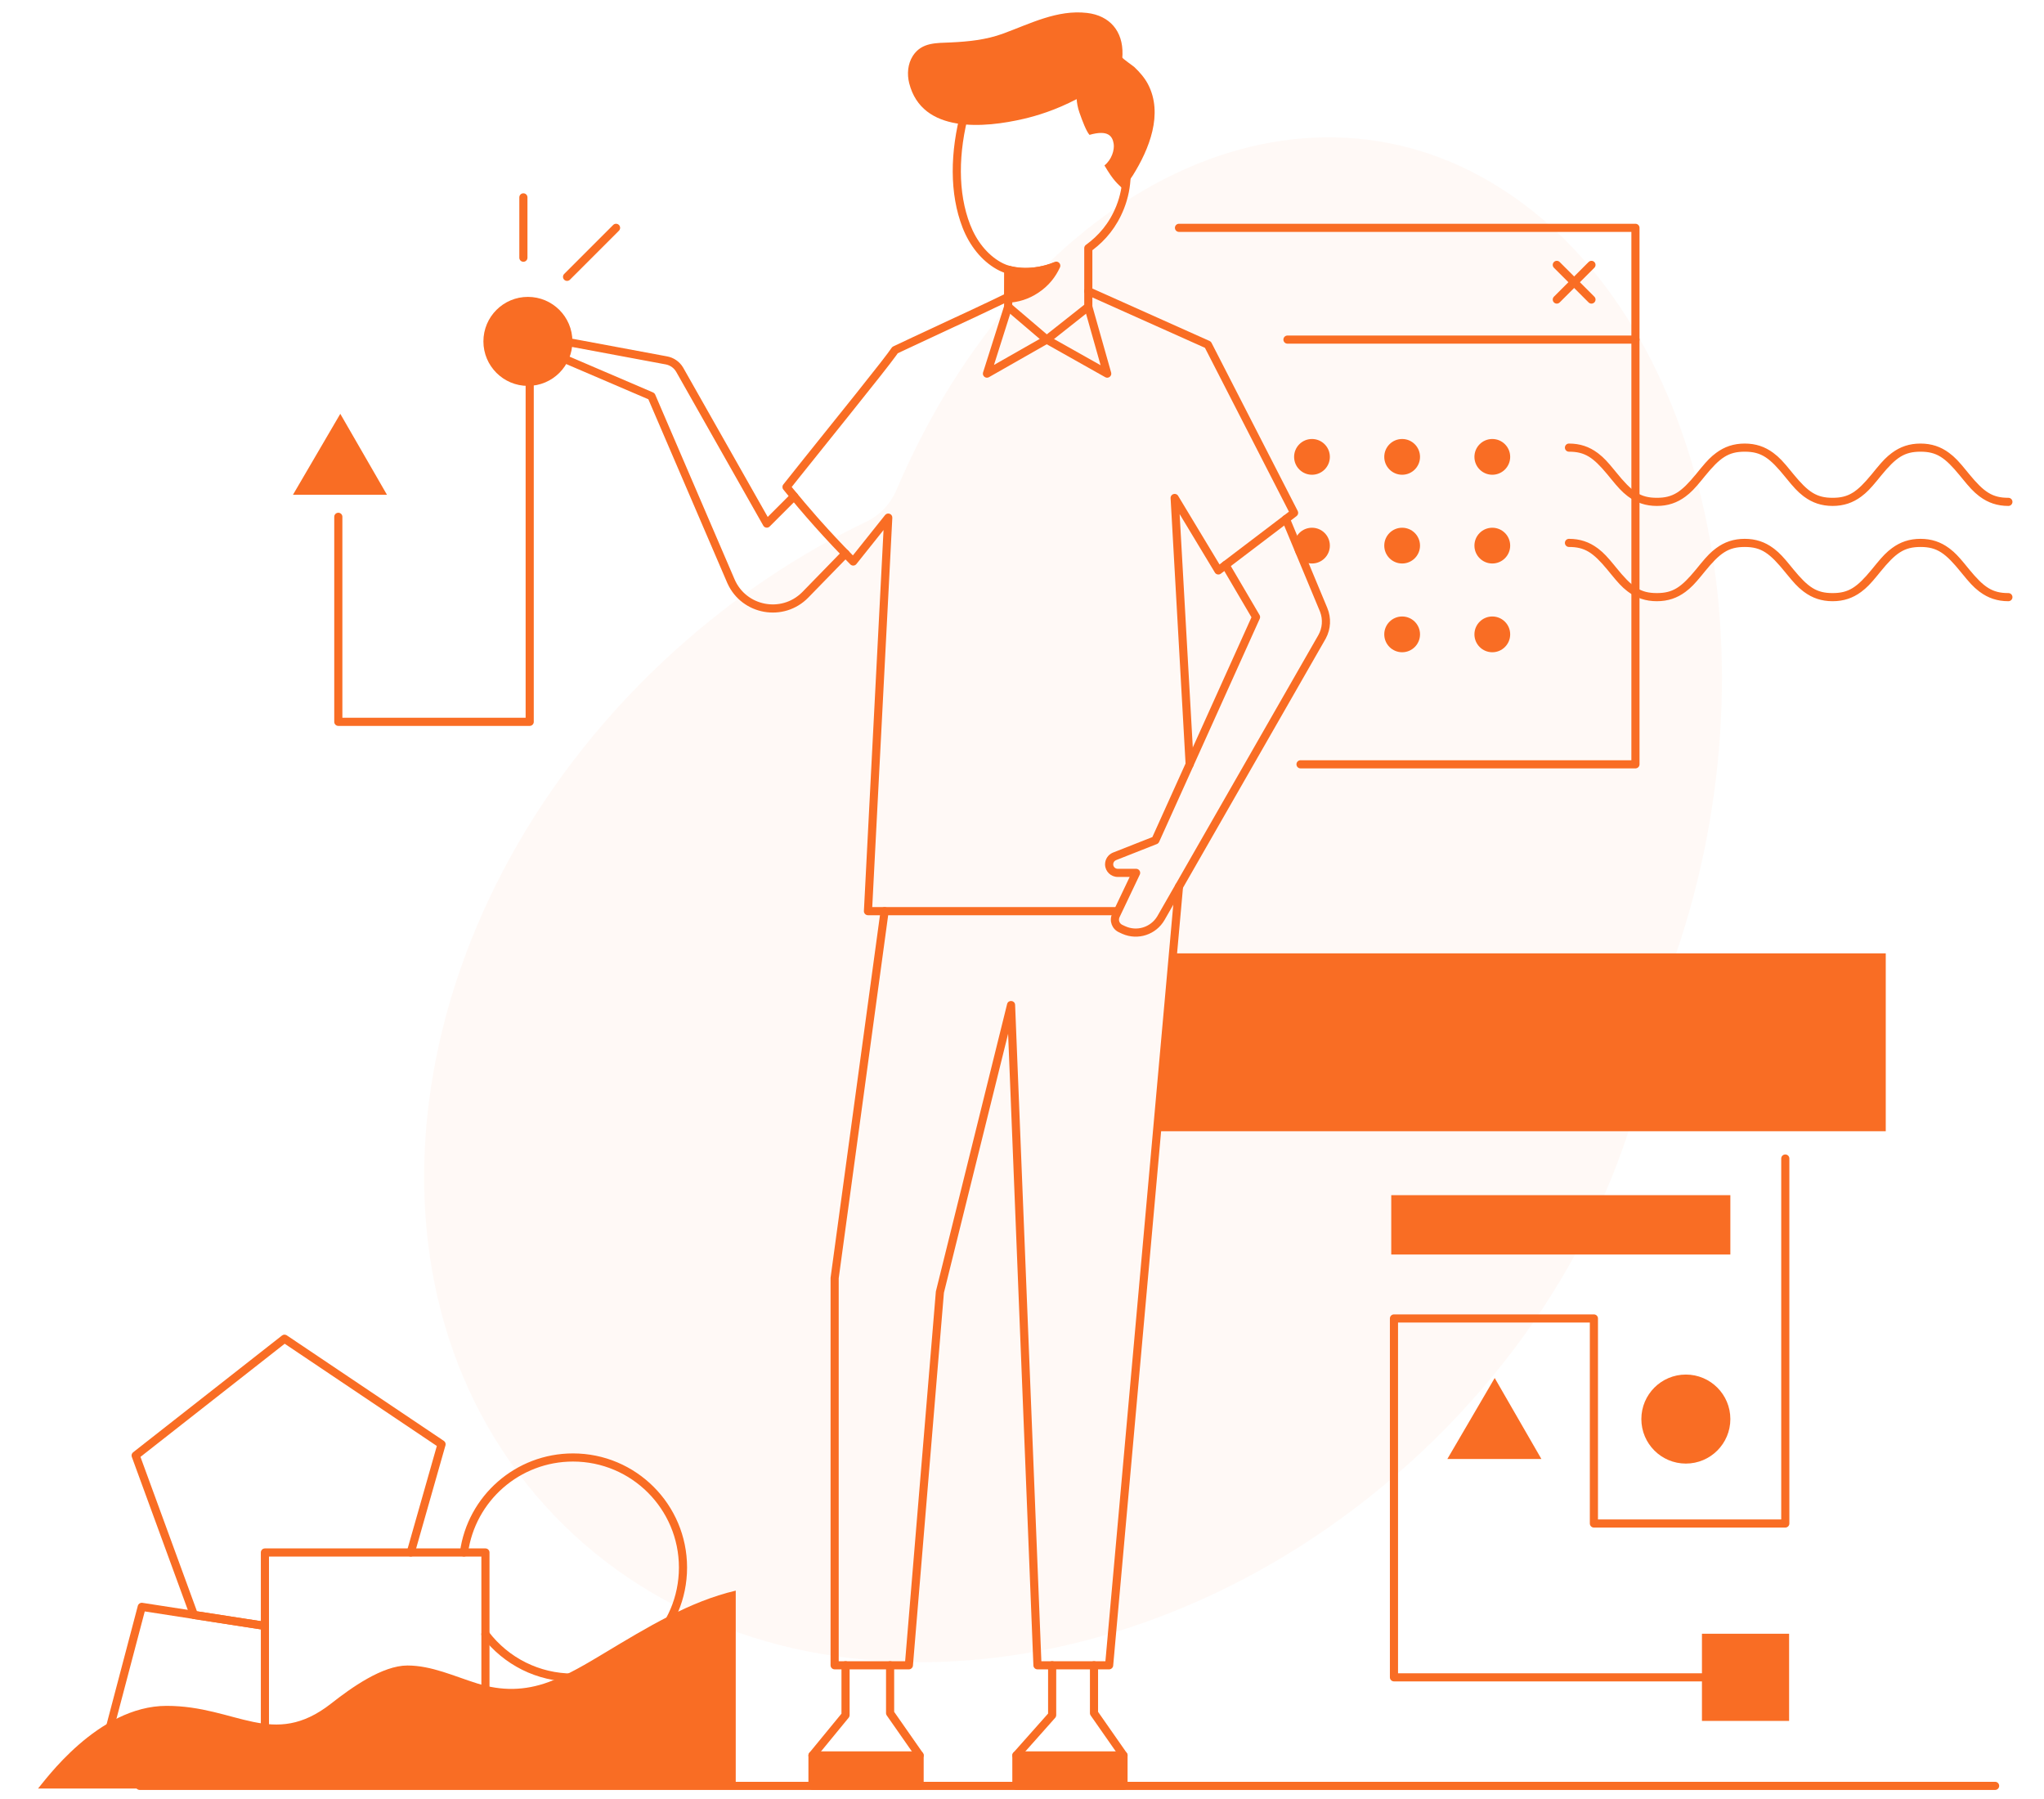 <svg viewBox="114.975 122.427 753.725 663.146" fill="none" xmlns="http://www.w3.org/2000/svg" xmlns:xlink="http://www.w3.org/1999/xlink" overflow="visible" width="753.725px" height="663.146px"><g id="Master/Scenes/Life Management"><g id="Background" transform="translate(271 173) scale(1 1)"><g id="Background/1"><path id="Fill 3" fill-rule="evenodd" clip-rule="evenodd" d="M401.585 21.622C324.481 -31.529 222.87 16.932 174.633 129.863L174.597 129.947C172.327 135.265 168.47 139.362 163.384 141.797C138.795 153.569 115.027 169.313 93.18 188.984C-8.188 280.257 -29.867 421.435 44.757 504.314C119.382 587.193 262.052 580.389 363.421 489.117C415.428 442.289 446.46 382.325 454.271 323.837C454.585 321.484 455.157 319.254 455.993 317.194C501.368 205.349 477.522 73.968 401.585 21.622" fill="#f96d24" fill-opacity="0.04"/></g></g><g id="Group 80"><g id="Group 5"><path id="Fill 3" fill-rule="evenodd" clip-rule="evenodd" d="M451.55 143.088C451.59 143.026 451.63 142.963 451.671 142.901C454.948 137.963 460.341 138.319 465.563 138.073C472.075 137.766 478.578 137.11 484.744 134.861C494.764 131.207 504.837 125.902 515.846 127.199C524.239 128.187 529.097 133.967 528.893 142.408C528.883 142.817 528.863 143.224 528.834 143.631C528.81 143.984 532.831 146.746 533.254 147.145C535.16 148.947 537.023 151.063 538.254 153.394C544.056 164.377 538.72 177.489 532.706 187.096C532.409 187.569 529.195 192.207 529.254 192.266C526.868 189.932 525.688 189.239 522.239 183.417C524.943 181.295 525.984 177.634 525.651 175.478C525.205 172.598 523.592 170.194 516.727 172.15C515.547 170.837 514.121 167.085 513.028 163.959C512.36 162.052 512.091 160.325 511.989 158.975C504.113 163.083 497.202 165.142 492.468 166.243C478.101 169.588 454.976 171.776 450.243 153.105C449.393 149.749 449.702 146.008 451.55 143.088" fill="#f96d24"/></g><path id="Stroke 6" d="M530.435 185.756C531.263 185.776 531.918 186.464 531.898 187.292C531.799 191.297 531.026 195.399 529.402 199.47C526.726 206.186 522.66 210.957 517.977 214.537L517.787 214.68L517.788 235.514C517.788 235.922 517.622 236.31 517.333 236.591L517.218 236.691L501.888 248.812C501.367 249.224 500.642 249.241 500.105 248.87L499.985 248.777L485.765 236.656C485.468 236.403 485.283 236.045 485.245 235.66L485.238 235.514V221.867C485.238 221.039 485.91 220.367 486.738 220.367C487.518 220.367 488.158 220.962 488.231 221.723L488.238 221.867L488.237 234.821L500.993 245.694L514.787 234.788L514.788 213.925C514.788 213.498 514.97 213.094 515.284 212.811L515.407 212.711C520.008 209.373 524.026 204.857 526.615 198.358C528.101 194.634 528.808 190.882 528.898 187.218C528.919 186.39 529.607 185.735 530.435 185.756Z" fill="#f96d24"/><path id="Stroke 8" d="M515.876 234.073C516.626 233.86 517.404 234.258 517.681 234.971L517.727 235.108L524.705 259.774C525.058 261.019 523.783 262.073 522.644 261.549L522.527 261.489L500.962 249.357L479.657 261.486C478.509 262.139 477.163 261.101 477.451 259.854L477.485 259.729L485.305 235.063C485.556 234.273 486.399 233.836 487.188 234.086C487.932 234.322 488.363 235.083 488.202 235.83L488.165 235.969L481.502 256.982L500.216 246.33C500.628 246.096 501.123 246.071 501.553 246.257L501.694 246.327L520.828 257.091L514.841 235.924C514.628 235.174 515.026 234.396 515.739 234.119L515.876 234.073Z" fill="#f96d24"/><path id="Stroke 10" d="M486.069 230.542C486.811 230.173 487.711 230.475 488.081 231.216C488.45 231.958 488.148 232.858 487.407 233.228L485.136 234.342C482.899 235.427 479.987 236.807 476.071 238.643L447.282 252.077L446.019 252.679L445.395 253.555C443.081 256.736 437.932 263.255 428.119 275.499L409.662 298.519L406.919 301.972L407.542 302.738C410.31 306.125 413.166 309.493 416.115 312.843L417.598 314.517C421.339 318.713 425.142 322.776 429.003 326.716L429.479 327.199L441.346 312.329C442.255 311.19 444.091 311.887 444.016 313.343L436.617 456.865L526.118 456.865C526.898 456.865 527.538 457.46 527.611 458.221L527.618 458.365C527.618 459.145 527.023 459.786 526.263 459.858L526.118 459.865H435.038C434.179 459.865 433.496 459.146 433.54 458.288L440.779 317.849L430.768 330.391C430.209 331.091 429.164 331.147 428.533 330.511C424.063 326.01 419.671 321.35 415.358 316.513C411.352 312.017 407.513 307.489 403.831 302.927C403.391 302.382 403.387 301.605 403.821 301.055L411.287 291.682L430.786 267.363C438.548 257.641 442.379 252.72 443.767 250.66C443.917 250.438 444.123 250.26 444.364 250.145L451.528 246.768L474.78 235.935C480.169 233.409 483.649 231.748 486.069 230.542Z" fill="#f96d24"/><path id="Stroke 12" d="M514.919 229.162C515.237 228.45 516.042 228.109 516.766 228.353L516.901 228.406L561.003 248.143C561.27 248.262 561.495 248.457 561.652 248.701L561.725 248.827L593.513 310.83C593.822 311.435 593.686 312.165 593.195 312.617L593.085 312.71L590.174 314.919L590.055 315.019L565.156 333.939C564.485 334.449 563.537 334.303 563.045 333.641L562.963 333.519L549.968 311.971L555.168 404.225C555.168 405.053 554.496 405.725 553.668 405.725C552.888 405.725 552.247 405.13 552.175 404.369L546.633 306.104C546.548 304.59 548.484 303.945 549.339 305.129L549.415 305.245L564.669 330.539L588.126 312.717L588.241 312.62L590.269 311.08L559.296 250.666L515.675 231.144C514.963 230.825 514.622 230.021 514.866 229.297L514.919 229.162Z" fill="#f96d24"/><path id="Stroke 14" d="M589.149 312.314C589.782 312.314 590.324 312.707 590.544 313.262L590.561 313.313L604.416 346.577C605.932 350.213 605.728 354.331 603.876 357.792L603.691 358.125L544.411 461.598C541.294 467.04 534.588 469.239 528.871 466.744L528.581 466.613L527.549 466.131C525.047 464.963 523.937 462.03 525.001 459.511L525.095 459.302L531.543 445.744L527.121 445.744C524.623 445.744 522.584 443.776 522.472 441.305L522.468 441.092C522.468 439.255 523.548 437.597 525.213 436.847L525.416 436.762L539.911 431.051L552.27 403.664L552.3 403.588L576.452 350.015L565.584 331.504C565.189 330.831 565.378 329.978 565.997 329.53L566.118 329.451C566.791 329.056 567.644 329.245 568.092 329.864L568.171 329.985L579.431 349.166C579.65 349.539 579.696 349.986 579.563 350.392L579.505 350.542L555.06 404.765L555.035 404.832L542.395 432.841C542.254 433.153 542.012 433.406 541.71 433.56L541.577 433.62L526.517 439.553C525.883 439.803 525.468 440.413 525.468 441.092C525.468 441.957 526.132 442.666 526.978 442.738L527.121 442.744H533.918C534.976 442.744 535.687 443.803 535.323 444.769L535.272 444.889L527.804 460.591C527.324 461.602 527.716 462.802 528.678 463.34L528.819 463.413L529.852 463.895C534.132 465.895 539.214 464.349 541.667 460.345L541.808 460.107L601.088 356.634C602.591 354.011 602.837 350.859 601.771 348.043L601.647 347.731L587.764 314.401C587.707 314.264 587.671 314.12 587.656 313.972L587.649 313.814C587.649 312.986 588.32 312.314 589.149 312.314Z" fill="#f96d24"/><path id="Stroke 16" d="M323.523 247.947C323.801 247.392 324.389 247.069 324.999 247.124L325.14 247.144L360.917 253.817C363.365 254.246 365.506 255.706 366.801 257.818L366.952 258.074L398.07 313.02L406.737 304.354C407.286 303.804 408.155 303.77 408.744 304.251L408.858 304.354C409.407 304.903 409.442 305.772 408.961 306.361L408.858 306.475L398.798 316.536C398.132 317.202 397.037 317.091 396.511 316.339L396.432 316.214L364.342 259.553C363.552 258.161 362.213 257.172 360.646 256.821L360.383 256.769L325.7 250.3L324.088 253.525L355.789 267.116C356.098 267.248 356.352 267.48 356.513 267.773L356.576 267.902L385.836 335.993C390.111 345.931 403.028 348.412 410.683 340.86L410.913 340.629L425.663 325.488C426.241 324.894 427.191 324.882 427.784 325.46C428.341 326.002 428.386 326.87 427.914 327.466L427.812 327.581L413.062 342.722C404.039 351.992 388.556 349.237 383.238 337.535L383.079 337.177L354.056 269.637L321.444 255.656C320.694 255.335 320.347 254.481 320.635 253.736L320.693 253.606L323.523 247.947Z" fill="#f96d24"/><path id="Stroke 18" d="M549.718 447.805L549.862 447.811C550.639 447.88 551.224 448.53 551.229 449.294L551.222 449.439L525.461 736.539C525.396 737.264 524.823 737.83 524.111 737.898L523.967 737.905H497.537C496.78 737.905 496.149 737.342 496.051 736.605L496.039 736.465L486.719 503.566L463.043 599.068L451.622 736.529C451.561 737.261 450.982 737.834 450.264 737.899L450.127 737.905H422.747C421.968 737.905 421.327 737.31 421.254 736.549L421.247 736.405V593.636L421.261 593.433L439.691 458.162C439.803 457.341 440.559 456.767 441.38 456.878C442.152 456.984 442.707 457.66 442.676 458.423L442.664 458.567L424.247 593.735V734.904H448.746L460.064 598.701C460.067 598.661 460.072 598.621 460.078 598.581L460.103 598.464L486.342 492.624C486.747 490.989 489.083 491.178 489.284 492.776L489.296 492.925L498.978 734.904H522.596L548.234 449.171C548.3 448.443 548.875 447.883 549.576 447.812L549.718 447.805Z" fill="#f96d24"/><path id="Stroke 20" d="M518.387 734.905C519.167 734.905 519.808 735.5 519.881 736.26L519.887 736.405L519.887 753.573L530.498 768.767C530.645 768.977 530.735 769.22 530.761 769.473L530.768 769.626V780.865C530.768 781.644 530.174 782.285 529.413 782.358L529.268 782.365H489.768C488.989 782.365 488.348 781.77 488.275 781.009L488.268 780.865V769.626C488.268 769.311 488.367 769.006 488.549 768.752L488.647 768.63L501.457 754.204L501.457 736.405C501.457 735.625 502.052 734.984 502.813 734.912L502.957 734.905C503.737 734.905 504.378 735.5 504.451 736.26L504.457 736.405V754.775C504.457 755.089 504.359 755.395 504.177 755.648L504.079 755.771L491.268 770.194V779.364H527.768V770.097L517.158 754.905C517.011 754.695 516.921 754.452 516.895 754.199L516.887 754.046V736.405C516.887 735.576 517.559 734.905 518.387 734.905Z" fill="#f96d24"/><path id="Stroke 22" d="M529.266 768.129C530.095 768.129 530.766 768.801 530.766 769.629C530.766 770.409 530.171 771.05 529.411 771.123L529.266 771.129H489.765C488.937 771.129 488.265 770.458 488.265 769.629C488.265 768.85 488.86 768.209 489.621 768.136L489.765 768.129H529.266Z" fill="#f96d24"/><path id="Stroke 24" d="M443.2 734.905C443.98 734.905 444.62 735.5 444.693 736.26L444.7 736.405L444.699 753.573L455.31 768.767C455.456 768.977 455.546 769.22 455.572 769.473L455.58 769.626V780.865C455.58 781.644 454.985 782.285 454.224 782.358L454.08 782.365H414.58C413.8 782.365 413.16 781.77 413.087 781.009L413.08 780.865V769.626C413.08 769.328 413.168 769.039 413.332 768.793L413.421 768.674L425.269 754.238L425.27 736.405C425.27 735.625 425.865 734.984 426.625 734.912L426.77 734.905C427.55 734.905 428.19 735.5 428.263 736.26L428.27 736.405V754.775C428.27 755.072 428.182 755.362 428.018 755.607L427.929 755.726L416.079 770.163V779.364H452.579V770.096L441.97 754.905C441.824 754.695 441.734 754.452 441.708 754.199L441.7 754.046V736.405C441.7 735.576 442.372 734.905 443.2 734.905Z" fill="#f96d24"/><path id="Stroke 26" d="M454.079 768.129C454.907 768.129 455.579 768.801 455.579 769.629C455.579 770.409 454.984 771.05 454.223 771.123L454.079 771.129H414.578C413.749 771.129 413.078 770.458 413.078 769.629C413.078 768.85 413.673 768.209 414.433 768.136L414.578 768.129H454.079Z" fill="#f96d24"/><path id="Stroke 28" d="M469.482 162.898C469.699 162.099 470.523 161.627 471.323 161.844C472.122 162.061 472.594 162.885 472.377 163.685C468.298 178.701 468.119 193.46 472.73 205.291C475.072 211.297 479.023 216.269 483.963 219.069C489.157 222.014 496.235 221.852 503.575 219.248C504.356 218.971 505.213 219.379 505.49 220.16C505.767 220.941 505.359 221.798 504.578 222.075C496.496 224.942 488.561 225.124 482.484 221.679C476.9 218.515 472.513 212.994 469.935 206.38C465.061 193.876 465.248 178.485 469.482 162.898Z" fill="#f96d24"/><path id="Fill 40" fill-rule="evenodd" clip-rule="evenodd" d="M810.348 539.504H541.635L548.216 473.925H810.348V539.504Z" fill="#f96d24"/><path id="Fill 42" fill-rule="evenodd" clip-rule="evenodd" d="M326.05 248.294C326.05 257.357 318.703 264.703 309.641 264.703C300.578 264.703 293.232 257.357 293.232 248.294C293.232 239.231 300.578 231.885 309.641 231.885C318.703 231.885 326.05 239.231 326.05 248.294" fill="#f96d24"/><path id="Stroke 46" d="M310.303 252.5C311.083 252.5 311.723 253.095 311.796 253.856L311.803 254V388.563C311.803 389.342 311.208 389.983 310.447 390.056L310.303 390.063H239.729C238.949 390.063 238.309 389.468 238.236 388.707L238.229 388.563V312.97C238.229 312.141 238.901 311.47 239.729 311.47C240.509 311.47 241.149 312.065 241.222 312.825L241.229 312.97L241.228 387.062H308.802L308.803 254C308.803 253.22 309.398 252.58 310.159 252.507L310.303 252.5Z" fill="#f96d24"/><path id="Fill 45" fill-rule="evenodd" clip-rule="evenodd" d="M223 304.854L240.457 275L257.674 304.854H223Z" fill="#f96d24"/><path id="Stroke 47" d="M307.975 193.698C308.755 193.698 309.396 194.293 309.468 195.053L309.475 195.198V217.445C309.475 218.273 308.804 218.945 307.975 218.945C307.196 218.945 306.555 218.35 306.482 217.589L306.475 217.445V195.198C306.475 194.369 307.147 193.698 307.975 193.698Z" fill="#f96d24"/><path id="Stroke 48" d="M341.083 205.366C341.669 204.78 342.619 204.78 343.205 205.366C343.754 205.915 343.788 206.784 343.308 207.373L343.205 207.487L325.139 225.553C324.553 226.139 323.603 226.139 323.017 225.553C322.468 225.004 322.434 224.135 322.914 223.546L323.017 223.432L341.083 205.366Z" fill="#f96d24"/><path id="Stroke 49" d="M718.046 204.926C718.826 204.926 719.467 205.521 719.539 206.282L719.546 206.426V247.635C719.546 248.415 718.951 249.056 718.191 249.128L718.046 249.135H589.728C588.9 249.135 588.228 248.464 588.228 247.635C588.228 246.856 588.823 246.215 589.584 246.142L589.728 246.135L716.546 246.135V207.926L549.728 207.926C548.949 207.926 548.308 207.331 548.235 206.571L548.228 206.426C548.228 205.647 548.823 205.006 549.584 204.933L549.728 204.926H718.046Z" fill="#f96d24"/><path id="Stroke 50" d="M718.047 246.135C718.826 246.135 719.467 246.73 719.54 247.491L719.547 247.635V404.225C719.547 405.005 718.952 405.646 718.191 405.718L718.047 405.725H594.546C593.717 405.725 593.046 405.054 593.046 404.225C593.046 403.446 593.641 402.805 594.401 402.732L594.546 402.725L716.546 402.725L716.547 247.635C716.547 246.856 717.142 246.215 717.902 246.142L718.047 246.135Z" fill="#f96d24"/><path id="Stroke 51" d="M687.989 219.031C688.538 218.481 689.407 218.447 689.996 218.928L690.11 219.031L702.888 231.809C703.474 232.394 703.474 233.344 702.888 233.93C702.339 234.479 701.47 234.513 700.881 234.033L700.767 233.93L687.989 221.152C687.403 220.566 687.403 219.616 687.989 219.031Z" fill="#f96d24"/><path id="Stroke 52" d="M700.767 219.031C701.353 218.445 702.303 218.445 702.888 219.031C703.438 219.58 703.472 220.449 702.991 221.038L702.888 221.152L690.11 233.93C689.525 234.516 688.575 234.516 687.989 233.93C687.44 233.381 687.406 232.512 687.886 231.923L687.989 231.809L700.767 219.031Z" fill="#f96d24"/><path id="Fill 53" fill-rule="evenodd" clip-rule="evenodd" d="M671.854 290.872C671.854 294.512 668.903 297.463 665.263 297.463C661.623 297.463 658.671 294.512 658.671 290.872C658.671 287.231 661.623 284.28 665.263 284.28C668.903 284.28 671.854 287.231 671.854 290.872" fill="#f96d24"/><path id="Fill 54" fill-rule="evenodd" clip-rule="evenodd" d="M638.607 290.872C638.607 294.512 635.656 297.463 632.016 297.463C628.376 297.463 625.424 294.512 625.424 290.872C625.424 287.231 628.376 284.28 632.016 284.28C635.656 284.28 638.607 287.231 638.607 290.872" fill="#f96d24"/><path id="Fill 55" fill-rule="evenodd" clip-rule="evenodd" d="M605.36 290.872C605.36 294.512 602.409 297.463 598.769 297.463C595.129 297.463 592.177 294.512 592.177 290.872C592.177 287.231 595.129 284.28 598.769 284.28C602.409 284.28 605.36 287.231 605.36 290.872" fill="#f96d24"/><path id="Fill 56" fill-rule="evenodd" clip-rule="evenodd" d="M671.854 323.591C671.854 327.232 668.903 330.182 665.263 330.182C661.623 330.182 658.671 327.232 658.671 323.591C658.671 319.95 661.623 317 665.263 317C668.903 317 671.854 319.95 671.854 323.591" fill="#f96d24"/><path id="Fill 57" fill-rule="evenodd" clip-rule="evenodd" d="M638.607 323.591C638.607 327.232 635.656 330.182 632.016 330.182C628.376 330.182 625.424 327.232 625.424 323.591C625.424 319.95 628.376 317 632.016 317C635.656 317 638.607 319.95 638.607 323.591" fill="#f96d24"/><path id="Fill 58" fill-rule="evenodd" clip-rule="evenodd" d="M605.36 323.591C605.36 327.232 602.409 330.182 598.769 330.182C595.129 330.182 592.177 327.232 592.177 323.591C592.177 319.95 595.129 317 598.769 317C602.409 317 605.36 319.95 605.36 323.591" fill="#f96d24"/><path id="Fill 59" fill-rule="evenodd" clip-rule="evenodd" d="M671.854 356.311C671.854 359.952 668.903 362.903 665.263 362.903C661.623 362.903 658.671 359.952 658.671 356.311C658.671 352.671 661.623 349.72 665.263 349.72C668.903 349.72 671.854 352.671 671.854 356.311" fill="#f96d24"/><path id="Fill 60" fill-rule="evenodd" clip-rule="evenodd" d="M638.607 356.311C638.607 359.952 635.656 362.903 632.016 362.903C628.376 362.903 625.424 359.952 625.424 356.311C625.424 352.671 628.376 349.72 632.016 349.72C635.656 349.72 638.607 352.671 638.607 356.311" fill="#f96d24"/><path id="Stroke 61" d="M823.16 285.962C827.251 285.962 830.636 287.132 833.674 289.382C835.848 290.992 837.315 292.564 840.234 296.152L841.143 297.268C846.567 303.852 849.629 305.962 855.57 305.962C856.398 305.962 857.07 306.634 857.07 307.462C857.07 308.291 856.398 308.962 855.57 308.962C851.479 308.962 848.093 307.792 845.056 305.543L844.63 305.221C842.68 303.714 841.221 302.121 838.496 298.772L837.587 297.657C832.163 291.073 829.101 288.962 823.16 288.962C817.219 288.962 814.157 291.073 808.733 297.657L807.259 299.464C804.706 302.57 803.293 304.04 801.264 305.543C798.226 307.792 794.841 308.962 790.75 308.962C786.659 308.962 783.274 307.792 780.237 305.543L779.811 305.221C777.861 303.714 776.402 302.121 773.678 298.772L773.381 298.407C767.569 291.232 764.504 288.962 758.344 288.962C752.293 288.962 749.229 291.152 743.614 298.027L742.444 299.464C739.891 302.57 738.479 304.041 736.45 305.543C733.413 307.793 730.027 308.962 725.937 308.962C721.846 308.962 718.461 307.792 715.424 305.543L714.998 305.221C713.048 303.714 711.589 302.121 708.865 298.772L708.259 298.027L707.657 297.295C702.419 290.995 699.362 288.962 693.532 288.962C692.704 288.962 692.032 288.291 692.032 287.462C692.032 286.634 692.704 285.962 693.532 285.962C697.622 285.962 701.007 287.132 704.044 289.382L704.47 289.704C706.35 291.156 707.774 292.69 710.315 295.8L710.899 296.518C716.712 303.693 719.776 305.962 725.937 305.962C731.877 305.962 734.939 303.852 740.362 297.269L742.133 295.101C744.501 292.239 745.881 290.825 747.83 289.382C750.868 287.132 754.253 285.962 758.344 285.962C762.435 285.962 765.82 287.132 768.857 289.382C771.031 290.992 772.497 292.564 775.416 296.153L776.325 297.268C781.748 303.852 784.81 305.962 790.75 305.962C796.691 305.962 799.753 303.852 805.177 297.268L806.921 295.134C809.305 292.249 810.689 290.831 812.646 289.382C815.683 287.132 819.069 285.962 823.16 285.962Z" fill="#f96d24"/><path id="Stroke 62" d="M823.16 321.091C827.251 321.091 830.636 322.261 833.674 324.511L834.1 324.833C835.841 326.178 837.191 327.592 839.399 330.263L841.143 332.397C846.567 338.981 849.629 341.091 855.57 341.091C856.398 341.091 857.07 341.763 857.07 342.591C857.07 343.42 856.398 344.091 855.57 344.091C851.479 344.091 848.093 342.921 845.056 340.672L844.63 340.35C842.68 338.843 841.221 337.25 838.496 333.901L838.2 333.536C832.386 326.361 829.321 324.091 823.16 324.091C817.109 324.091 814.044 326.281 808.429 333.156L807.259 334.593C804.706 337.699 803.293 339.169 801.264 340.672C798.226 342.921 794.841 344.091 790.75 344.091C786.659 344.091 783.274 342.921 780.237 340.672L779.811 340.35C777.861 338.843 776.402 337.25 773.678 333.901L773.381 333.536C767.569 326.361 764.504 324.091 758.344 324.091C752.293 324.091 749.229 326.281 743.614 333.156L742.444 334.593C739.891 337.699 738.479 339.169 736.45 340.672C733.413 342.921 730.027 344.091 725.937 344.091C721.846 344.091 718.461 342.921 715.424 340.672L714.998 340.35C713.048 338.843 711.589 337.25 708.865 333.901L708.259 333.155L707.657 332.424C702.419 326.124 699.362 324.091 693.532 324.091C692.704 324.091 692.032 323.42 692.032 322.591C692.032 321.763 692.704 321.091 693.532 321.091C697.622 321.091 701.007 322.261 704.044 324.511L704.47 324.833C706.35 326.285 707.774 327.819 710.315 330.929L710.899 331.647C716.712 338.822 719.776 341.091 725.937 341.091C731.877 341.091 734.939 338.981 740.362 332.398L742.133 330.23C744.501 327.368 745.881 325.954 747.83 324.511C750.868 322.261 754.253 321.091 758.344 321.091C762.435 321.091 765.82 322.261 768.857 324.511L769.283 324.833C771.233 326.339 772.692 327.933 775.416 331.281L776.325 332.397C781.748 338.981 784.81 341.091 790.75 341.091C796.691 341.091 799.753 338.981 805.177 332.397L806.921 330.263C809.305 327.378 810.689 325.96 812.646 324.511C815.683 322.261 819.069 321.091 823.16 321.091Z" fill="#f96d24"/><path id="Stroke 63" d="M850.67 779.365C851.498 779.365 852.17 780.036 852.17 780.865C852.17 781.644 851.575 782.285 850.814 782.358L850.67 782.365H166.5C165.671 782.365 165 781.693 165 780.865C165 780.085 165.595 779.444 166.355 779.372L166.5 779.365H850.67Z" fill="#f96d24"/><path id="Fill 74" fill-rule="evenodd" clip-rule="evenodd" d="M414.578 780.865H454.079V769.63H414.578V780.865Z" fill="#f96d24"/><path id="Fill 75" fill-rule="evenodd" clip-rule="evenodd" d="M489.767 780.865H529.268V769.63H489.767V780.865Z" fill="#f96d24"/><path id="Fill 78" fill-rule="evenodd" clip-rule="evenodd" d="M487.024 221.951C489.16 222.447 492.398 222.936 496.299 222.526C499.782 222.16 502.57 221.206 504.472 220.385C503.686 222.102 501.581 226.088 497.018 229.113C492.775 231.927 488.628 232.437 486.738 232.554C486.834 229.019 486.928 225.485 487.024 221.951" fill="#f96d24"/><path id="Stroke 79" fill-rule="evenodd" clip-rule="evenodd" d="M496.142 221.034C498.994 220.734 501.549 220.013 503.878 219.008C505.139 218.463 506.408 219.76 505.836 221.009C504.249 224.476 501.786 227.751 497.847 230.363C494.16 232.808 490.438 233.828 486.831 234.051C485.951 234.105 485.215 233.394 485.239 232.513L485.525 221.91C485.55 220.962 486.439 220.275 487.363 220.49C490.072 221.119 492.982 221.366 496.142 221.034ZM501.061 223.258L501.147 223.137L500.692 223.259C499.347 223.604 497.937 223.862 496.456 224.018C493.766 224.3 491.239 224.206 488.851 223.833L488.475 223.77L488.283 230.89C490.754 230.538 493.273 229.705 495.773 228.132L496.189 227.863C498.235 226.507 499.822 224.941 501.061 223.258Z" fill="#f96d24"/><g id="Group"><path id="Fill 41" fill-rule="evenodd" clip-rule="evenodd" d="M753.043 645.627C753.043 654.69 745.696 662.037 736.634 662.037C727.571 662.037 720.225 654.69 720.225 645.627C720.225 636.564 727.571 629.218 736.634 629.218C745.696 629.218 753.043 636.564 753.043 645.627" fill="#f96d24"/><path id="Fill 43" fill-rule="evenodd" clip-rule="evenodd" d="M742.569 756.914H774.707V724.776H742.569V756.914Z" fill="#f96d24"/><path id="Fill 44" fill-rule="evenodd" clip-rule="evenodd" d="M628 584.958H753.043V563.076H628V584.958Z" fill="#f96d24"/><path id="Fill 45_2" fill-rule="evenodd" clip-rule="evenodd" d="M648.689 660.343L666.146 630.489L683.363 660.343H648.689Z" fill="#f96d24"/><path id="Stroke 46_2" d="M773.302 548.066C774.082 548.066 774.723 548.661 774.796 549.422L774.802 549.566V684.129C774.802 684.909 774.208 685.55 773.447 685.622L773.302 685.629H702.728C701.949 685.629 701.308 685.034 701.235 684.274L701.228 684.129L701.228 610.036H630.499V739.346H758.637C759.417 739.346 760.058 739.941 760.131 740.702L760.137 740.846C760.137 741.626 759.542 742.267 758.782 742.339L758.637 742.346H628.999C628.22 742.346 627.579 741.751 627.506 740.991L627.499 740.846V608.536C627.499 607.756 628.094 607.116 628.855 607.043L628.999 607.036H702.728C703.508 607.036 704.149 607.631 704.222 608.392L704.228 608.536L704.228 682.629H771.802L771.802 549.566C771.802 548.787 772.397 548.146 773.158 548.073L773.302 548.066Z" fill="#f96d24"/></g></g><g id="Element" transform="translate(132 379) scale(1 1)"><g id="Element/Shapes"><g id="Group"><path id="Fill 30" fill-rule="evenodd" clip-rule="evenodd" d="M254.279 329.88V402.849H-3C-0.783 400.4 18.96 372.366 44.421 372.366C70.146 372.366 83.55 388.413 105.09 371.502C112.538 365.655 123.984 357.485 133.215 357.485C142.125 357.485 150.486 361.472 158.989 364.11C167.97 366.899 176.425 366.838 185.356 363.556C192.539 360.916 199.28 356.832 205.996 352.802C221.374 343.572 237.259 333.857 254.279 329.88" fill="#f96d24"/><path id="Stroke 32" d="M194.259 279.29C217.496 279.29 236.33 298.13 236.33 321.37C236.33 344.61 217.496 363.45 194.259 363.45C180.959 363.45 168.693 357.241 160.786 346.869C160.284 346.21 160.411 345.269 161.07 344.767C161.729 344.265 162.67 344.391 163.172 345.05C170.517 354.686 181.905 360.45 194.259 360.45C215.839 360.45 233.33 342.953 233.33 321.37C233.33 299.786 215.839 282.29 194.259 282.29C174.66 282.29 158.17 296.795 155.545 316.023C155.433 316.843 154.677 317.418 153.856 317.306C153.035 317.194 152.461 316.438 152.573 315.617C155.4 294.908 173.155 279.29 194.259 279.29Z" fill="#f96d24"/><path id="Stroke 34" d="M33.799 335.477C33.983 334.781 34.632 334.32 35.337 334.362L35.479 334.377L54.729 337.358L80.889 341.397C81.707 341.524 82.269 342.29 82.142 343.109C82.023 343.879 81.338 344.422 80.575 344.377L80.431 344.362L54.27 340.323L36.356 337.548L24.08 384.093L21.15 395.184C20.938 395.985 20.118 396.462 19.317 396.251C18.563 396.052 18.095 395.313 18.219 394.559L18.25 394.418L21.179 383.327L33.799 335.477Z" fill="#f96d24"/><path id="Stroke 36" d="M86.963 235.82C87.435 235.45 88.078 235.399 88.598 235.678L88.726 235.755L146.636 274.665C147.133 274.999 147.38 275.595 147.275 276.176L147.242 276.321L135.882 316.231C135.655 317.027 134.825 317.489 134.028 317.263C133.279 317.049 132.825 316.302 132.963 315.55L132.996 315.409L144.058 276.547L87.956 238.853L34.773 280.567L55.604 337.493L80.889 341.398C81.659 341.517 82.202 342.202 82.158 342.965L82.142 343.109C82.023 343.879 81.338 344.422 80.575 344.378L80.431 344.362L54.271 340.323C53.78 340.248 53.362 339.935 53.149 339.493L53.091 339.356L31.581 280.575C31.375 280.012 31.526 279.386 31.952 278.977L32.064 278.88L86.963 235.82Z" fill="#f96d24"/><path id="Stroke 38" fill-rule="evenodd" clip-rule="evenodd" d="M80.661 314.317H161.979C162.807 314.317 163.479 314.988 163.479 315.817V386.431C163.479 387.259 162.807 387.931 161.979 387.931H80.661C79.832 387.931 79.161 387.259 79.161 386.431V315.817C79.161 314.988 79.832 314.317 80.661 314.317ZM160.478 384.93V317.316H82.16V384.93H160.478Z" fill="#f96d24"/></g></g></g></g></svg>